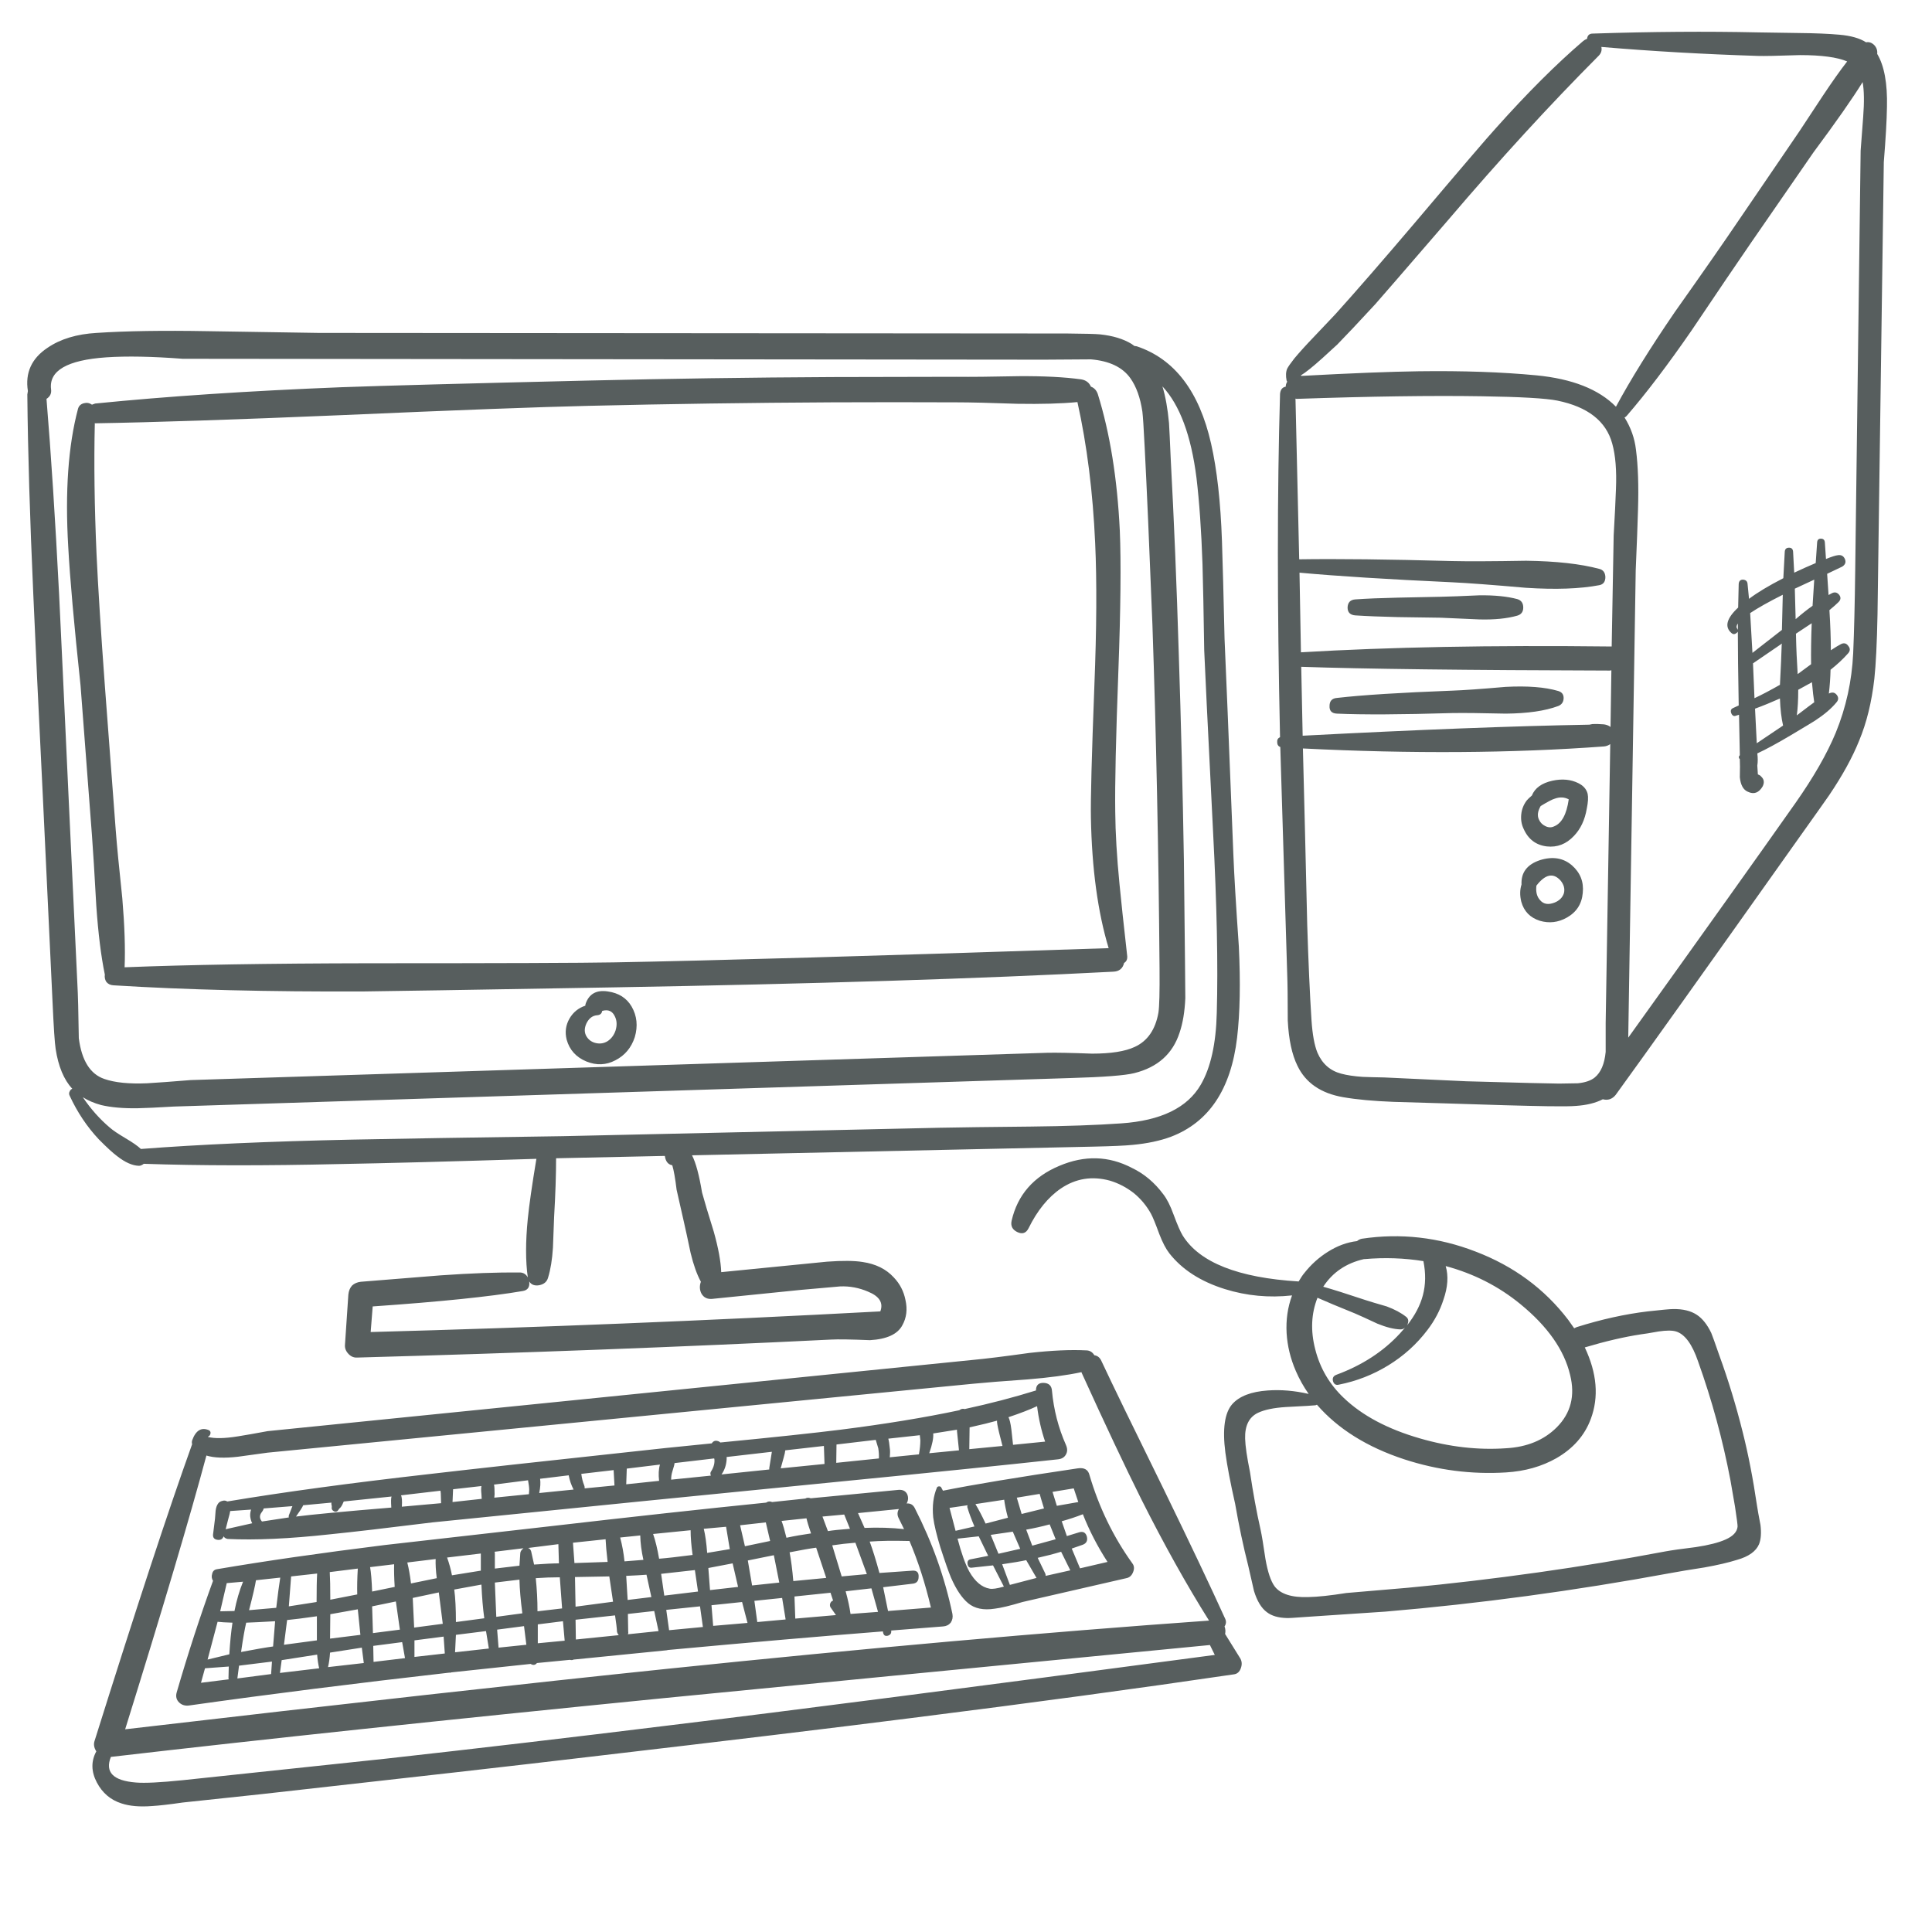 <?xml version="1.0" encoding="utf-8"?>
<!-- Generator: Adobe Illustrator 16.0.0, SVG Export Plug-In . SVG Version: 6.00 Build 0)  -->
<!DOCTYPE svg PUBLIC "-//W3C//DTD SVG 1.1//EN" "http://www.w3.org/Graphics/SVG/1.1/DTD/svg11.dtd">
<svg version="1.1" id="Layer_1" xmlns="http://www.w3.org/2000/svg" xmlns:xlink="http://www.w3.org/1999/xlink" x="0px" y="0px"
	 width="300px" height="300px" viewBox="0 0 300 300" enable-background="new 0 0 300 300" xml:space="preserve">
<path fill-rule="evenodd" clip-rule="evenodd" fill="#575E5E" d="M35.524,258.779l-3.693,0.271l-0.624,2.253l4.317-0.538
	l-0.048-0.135L35.524,258.779z M42.097,259.949l0.134-1.939l-5.113,0.633l-0.26,1.988L42.097,259.949z M49.246,256.928l-5.507,0.858
	l-0.269,1.987l6.091-0.723C49.415,258.448,49.309,257.74,49.246,256.928z M56.182,255.846l-4.932,0.77
	c-0.058,0.871-0.163,1.621-0.315,2.252l5.555-0.633L56.182,255.846z M62.448,254.989l-4.491,0.584l0.048,2.485l4.884-0.586
	L62.448,254.989z M64.357,254.715v2.573l4.711-0.536l-0.182-2.621L64.357,254.715z M188.632,256.976l-0.757-1.538
	c-37.913,3.671-66.363,6.437-85.35,8.303c-33.326,3.313-61.763,6.336-85.309,9.071c-0.946,2.378,0.355,3.702,3.906,3.977
	c1.336,0.116,3.751-0.002,7.245-0.36l31.548-3.344c14.334-1.596,28.939-3.312,43.81-5.145
	C122.621,265.653,150.923,261.999,188.632,256.976z M211.87,195.515h-0.086c-2.757,0.63-4.86,2.06-6.313,4.287
	c1.483,0.417,3.676,1.109,6.575,2.076c0.74,0.24,1.838,0.568,3.289,0.985c1.215,0.455,2.208,0.982,2.975,1.587
	c0.416,0.3,0.477,0.747,0.182,1.346c1.216-1.532,2.031-3.082,2.446-4.648c0.441-1.65,0.471-3.424,0.087-5.321
	C218.063,195.347,215.012,195.241,211.87,195.515z M224.488,196.596c0.446,1.533,0.33,3.278-0.355,5.233
	c-0.531,1.655-1.358,3.223-2.484,4.697c-1.664,2.196-3.694,4.028-6.093,5.497c-2.366,1.447-4.913,2.441-7.639,2.981
	c-0.473,0.124-0.783-0.057-0.931-0.537c-0.121-0.485,0.057-0.816,0.528-0.993c3.998-1.475,7.287-3.612,9.864-6.411l0.797-0.906
	c-0.205,0.182-0.441,0.272-0.71,0.272c-1.005-0.027-2.205-0.326-3.599-0.897c-1.536-0.721-2.69-1.249-3.464-1.579
	c-2.604-1.053-4.545-1.864-5.824-2.437c-0.973,2.463-1.092,5.124-0.354,7.982c0.741,2.949,2.224,5.477,4.449,7.582
	c2.872,2.74,6.81,4.832,11.813,6.275c4.561,1.324,9.019,1.836,13.374,1.53c3.262-0.183,5.885-1.265,7.869-3.246
	c2.188-2.195,2.881-4.904,2.082-8.126c-0.915-3.88-3.49-7.55-7.725-11.012C232.711,199.735,228.845,197.768,224.488,196.596z
	 M236.222,140.007c-0.236-0.961-0.223-1.849,0.04-2.66c-0.09-1.865,0.873-3.129,2.889-3.792c1.956-0.604,3.602-0.334,4.932,0.81
	c1.305,1.143,1.867,2.573,1.688,4.288c-0.147,1.715-0.977,2.995-2.485,3.838c-1.336,0.749-2.728,0.912-4.175,0.49
	C237.597,142.5,236.632,141.509,236.222,140.007z M238.574,137.522c-0.121,0.961,0.071,1.715,0.576,2.26
	c0.537,0.63,1.29,0.75,2.265,0.361c0.742-0.304,1.217-0.786,1.428-1.443c0.174-0.694-0.005-1.357-0.536-1.988
	C241.181,135.479,239.937,135.749,238.574,137.522z M193.343,223.396c0.031,1.144,0.284,2.875,0.757,5.193
	c0.475,3.217,1.021,6.195,1.642,8.937c0.18,0.813,0.432,2.332,0.758,4.561c0.353,2.014,0.826,3.428,1.421,4.239
	c0.915,1.201,2.662,1.758,5.24,1.667c1.451-0.027,3.421-0.237,5.91-0.633l9.509-0.811c6.485-0.603,13.239-1.399,20.264-2.387
	c6.633-0.936,13.209-2.021,19.727-3.254c0.979-0.182,2.563-0.406,4.75-0.674c2.016-0.305,3.557-0.698,4.624-1.178
	c1.152-0.508,1.773-1.168,1.863-1.98c0.03-0.155-0.101-1.193-0.396-3.117l-0.71-4.104c-1.189-6.262-2.863-12.414-5.026-18.456
	c-0.914-2.677-2.054-4.228-3.417-4.648c-0.595-0.182-1.499-0.182-2.715,0c-1.33,0.239-2.247,0.39-2.753,0.447
	c-2.578,0.392-5.479,1.067-8.704,2.028c1.894,4.002,2.205,7.704,0.932,11.107c-0.947,2.554-2.726,4.585-5.335,6.091
	c-2.276,1.294-4.884,2.031-7.82,2.213c-5.36,0.331-10.631-0.347-15.812-2.035c-5.776-1.898-10.296-4.724-13.559-8.479l-0.221,0.088
	c-0.147,0.032-1.672,0.123-4.577,0.271c-1.893,0.118-3.345,0.418-4.354,0.898C193.95,220.044,193.285,221.382,193.343,223.396z
	 M164.771,240.955c-1.095,0.332-2.309,0.647-3.64,0.946l1.154,2.389c0.057,0.09,0.086,0.226,0.086,0.409l3.827-0.858
	L164.771,240.955z M155.616,242.895l1.199,3.206l4.135-1.082l-1.602-2.757C158.522,242.443,157.278,242.655,155.616,242.895z
	 M150.242,242.848c-0.057-0.423,0.105-0.663,0.49-0.723l2.713-0.536l-1.467-3.029l-3.291,0.36c0.595,2.26,1.202,3.962,1.823,5.105
	c0.888,1.561,1.941,2.446,3.156,2.661c0.415,0.09,1.155-0.018,2.217-0.321l-1.688-3.294l-3.329,0.361
	C150.509,243.464,150.3,243.269,150.242,242.848z M155.041,241.268l3.377-0.77l-1.152-2.66l-3.425,0.496L155.041,241.268z
	 M151.488,233.551v0.048c0.442,0.721,0.962,1.715,1.556,2.981l3.465-0.906c-0.294-1.111-0.487-2.043-0.577-2.797L151.488,233.551z
	 M151.309,237.028c-0.532-1.267-0.887-2.229-1.066-2.885c-0.057-0.091-0.057-0.228,0-0.408l-2.801,0.408l0.939,3.56L151.309,237.028
	z M168.147,235.129c-1.005,0.396-2.099,0.76-3.283,1.091l0.798,2.3l1.909-0.585c0.621-0.183,1.021,0.042,1.199,0.673
	c0.147,0.63-0.073,1.053-0.663,1.266l-1.688,0.586l1.287,3.069l4.269-0.994C170.433,240.157,169.156,237.688,168.147,235.129z
	 M162.111,234.23c-0.39-1.265-0.612-2.018-0.672-2.26l-3.551,0.586l0.75,2.532L162.111,234.23z M163.436,231.659l0.671,2.163
	l3.33-0.585l-0.708-2.123L163.436,231.659z M162.994,236.707c-1.241,0.332-2.457,0.604-3.646,0.818l0.939,2.484l3.637-0.994
	L162.994,236.707z M154.82,220.599c-0.949,0.272-2.368,0.621-4.261,1.042l-0.048,3.383l5.153-0.497l-0.537-2.116
	C154.891,221.416,154.787,220.813,154.82,220.599z M156.595,220.062c0.18,0.331,0.328,0.962,0.448,1.893l0.262,2.396l4.98-0.497
	c-0.596-1.747-1.012-3.581-1.248-5.506C159.886,218.887,158.404,219.458,156.595,220.062z M142.643,244.834
	c0,0.662-0.31,1.023-0.931,1.082l-4.577,0.546l0.758,3.694l6.66-0.538c-0.889-3.761-1.999-7.207-3.33-10.337h-0.269
	c-2.309-0.06-4.279-0.028-5.909,0.095c0.478,1.294,0.983,2.918,1.514,4.873l5.153-0.36
	C142.365,243.856,142.675,244.172,142.643,244.834z M131.312,247.094c0.357,1.293,0.61,2.467,0.758,3.52l4.269-0.321l-1.026-3.654
	L131.312,247.094z M123.366,247.903l0.126,3.432l6.313-0.546l-0.757-1.082c-0.179-0.208-0.224-0.448-0.135-0.722
	c0.089-0.24,0.239-0.39,0.45-0.448l-0.402-1.218L123.366,247.903z M132.827,239.553c-1.184,0.09-2.383,0.228-3.598,0.408
	l1.468,4.825l3.908-0.36L132.827,239.553z M128.298,245.019l-1.563-4.696c-0.915,0.118-2.291,0.357-4.126,0.721
	c0.236,1.235,0.428,2.723,0.575,4.465L128.298,245.019z M131.982,237.389l-0.892-2.212l-3.377,0.313l0.844,2.259
	C129.3,237.626,130.441,237.507,131.982,237.389z M125.229,235.762l-3.867,0.408c0.236,0.631,0.489,1.503,0.757,2.613
	c1.241-0.268,2.515-0.492,3.819-0.673C125.586,237.089,125.35,236.307,125.229,235.762z M128.029,227.323l-0.094-2.797l-5.998,0.681
	c-0.026,0.267-0.112,0.657-0.26,1.171l-0.45,1.626L128.029,227.323z M144.908,235.626c-0.173-1.774,0.02-3.324,0.584-4.648
	c0.058-0.117,0.177-0.176,0.354-0.176c0.148,0,0.25,0.059,0.308,0.176l0.269,0.498c4.619-0.931,11.594-2.088,20.927-3.472
	c1.004-0.149,1.612,0.195,1.822,1.034c1.479,5.028,3.698,9.603,6.66,13.72c0.3,0.392,0.331,0.857,0.095,1.404
	c-0.211,0.507-0.553,0.807-1.026,0.896l-16.128,3.703c-1.895,0.571-3.331,0.917-4.309,1.033c-1.747,0.273-3.125-0.012-4.136-0.855
	c-0.973-0.813-1.859-2.136-2.659-3.968c-0.356-0.844-0.907-2.409-1.648-4.696C145.432,238.351,145.061,236.801,144.908,235.626z
	 M133.23,234.952l1.017,2.3c2.131-0.09,4.175-0.029,6.132,0.186l-0.844-1.715c-0.237-0.48-0.221-0.948,0.047-1.403L133.23,234.952z
	 M136.378,224.887c-0.174-0.572-0.304-1.007-0.395-1.307l-6.091,0.721l-0.04,2.847l6.62-0.682
	C136.5,225.984,136.468,225.459,136.378,224.887z M144.908,222.586c0.063,0.695-0.142,1.718-0.616,3.07l4.617-0.449l-0.308-2.98
	v-0.225L144.908,222.586z M142.691,225.833c0.148-0.813,0.221-1.547,0.221-2.205l-0.086-0.77l-4.892,0.537
	c0.088,0.305,0.165,0.788,0.228,1.452c0.06,0.33,0.06,0.811,0,1.44L142.691,225.833z M117.14,248.577l0.45,3.294l4.395-0.401v-0.048
	l-0.537-3.293L117.14,248.577z M110.479,249.259l0.261,3.205l5.334-0.457l-0.844-3.246L110.479,249.259z M113.763,242.758
	l-3.772,0.722l0.261,3.43l4.355-0.495L113.763,242.758z M120.162,241.492l-4.041,0.818l0.663,3.878l4.222-0.448L120.162,241.492z
	 M102.66,244.386l0.489,3.382l5.24-0.634l-0.489-3.333L102.66,244.386z M103.457,249.979l0.441,3.158l5.248-0.498l-0.45-3.206
	L103.457,249.979z M95.811,253.411c-0.027-0.573-0.129-1.431-0.308-2.574l-6.131,0.673l0.047,3.07l6.66-0.674
	C95.963,253.784,95.875,253.618,95.811,253.411z M97.5,250.613l0.047,2.798c0.031,0.089,0.016,0.21-0.047,0.358l4.758-0.495
	l-0.671-3.118L97.5,250.613z M100.387,244.521c-0.737,0.059-1.786,0.118-3.149,0.178l0.222,3.741l3.684-0.448L100.387,244.521z
	 M96.3,238.744c0.325,1.234,0.549,2.468,0.671,3.702l2.935-0.232c-0.299-1.352-0.462-2.616-0.489-3.791L96.3,238.744z
	 M101.414,238.197c0.357,1.027,0.668,2.307,0.931,3.84c1.157-0.09,2.891-0.286,5.201-0.585c-0.205-1.474-0.308-2.754-0.308-3.839
	L101.414,238.197z M102.344,229.944c-0.116-0.995-0.071-1.837,0.134-2.525l-5.152,0.626l-0.087,2.436L102.344,229.944z
	 M118.915,236.396l-3.993,0.448l0.75,3.254l3.914-0.816L118.915,236.396z M112.745,237.076l-3.464,0.313
	c0.236,0.962,0.413,2.209,0.528,3.744l3.512-0.586L112.745,237.076z M110.385,229.134c-0.115-0.271-0.1-0.5,0.048-0.681
	c0.415-0.662,0.578-1.31,0.489-1.94l-0.047-0.047l-6.131,0.721c0,0.155-0.118,0.606-0.355,1.354
	c-0.115,0.363-0.174,0.769-0.174,1.219L110.385,229.134z M119.453,228.181v-0.225l0.402-2.524l-7.022,0.81v0.361
	c-0.059,0.902-0.324,1.685-0.797,2.347L119.453,228.181z M157.084,189.551c0.921-4.001,3.396-6.844,7.426-8.526
	c3.909-1.655,7.655-1.549,11.237,0.32c1.898,0.902,3.529,2.271,4.892,4.104c0.563,0.721,1.095,1.773,1.595,3.157
	c0.593,1.599,1.067,2.683,1.419,3.254c2.61,4.179,8.609,6.554,18,7.125c0.353-0.599,0.646-1.033,0.883-1.307
	c1.042-1.325,2.259-2.423,3.646-3.293c1.483-0.937,2.996-1.491,4.537-1.668c0.205-0.182,0.454-0.305,0.749-0.369
	c6.015-0.896,11.896-0.235,17.646,1.989c5.923,2.259,10.721,5.794,14.393,10.602l0.931,1.314l0.402-0.184
	c3.819-1.202,7.492-2.015,11.016-2.437c2.163-0.24,3.467-0.361,3.914-0.361c1.541-0.031,2.786,0.271,3.732,0.905
	c0.858,0.573,1.597,1.505,2.218,2.797c0.153,0.359,0.568,1.515,1.247,3.471c1.394,3.826,2.609,7.815,3.646,11.966
	c0.857,3.398,1.598,7.201,2.217,11.412c0.09,0.604,0.27,1.598,0.536,2.981c0.148,1.234,0.074,2.226-0.221,2.973
	c-0.473,1.118-1.614,1.93-3.423,2.438c-1.331,0.421-3.021,0.814-5.066,1.179c-2.31,0.356-4.027,0.643-5.153,0.856
	c-15.019,2.769-29.814,4.769-44.387,6.003l-12.129,0.81c-1.957,0.149-3.025,0.212-3.203,0.184c-1.3-0.031-2.32-0.333-3.063-0.905
	c-0.856-0.63-1.524-1.729-2.003-3.294c-0.411-1.806-0.706-3.099-0.885-3.879c-0.773-3.04-1.454-6.259-2.044-9.657
	c-0.74-3.279-1.246-5.928-1.514-7.942c-0.475-3.67-0.117-6.184,1.071-7.54c1.096-1.229,2.931-1.936,5.509-2.117
	c2.041-0.149,4.158,0.03,6.352,0.537c-0.799-1.143-1.464-2.331-1.996-3.566c-0.83-1.923-1.307-3.878-1.428-5.867
	c-0.116-2.071,0.166-4.026,0.844-5.866c-3.582,0.396-7.063,0.067-10.439-0.984c-3.762-1.176-6.634-3.027-8.617-5.554
	c-0.536-0.69-1.055-1.684-1.555-2.982c-0.594-1.623-1.025-2.677-1.293-3.157c-0.68-1.235-1.565-2.303-2.661-3.205
	c-1.155-0.898-2.401-1.545-3.732-1.941c-2.756-0.747-5.288-0.341-7.598,1.219c-1.988,1.357-3.665,3.421-5.026,6.187
	c-0.384,0.754-0.96,0.95-1.729,0.587C157.203,190.951,156.904,190.363,157.084,189.551z M272.119,101.378l4.576-3.566l0.134-5.458
	c-2.162,1.084-3.851,2.033-5.065,2.845L272.119,101.378z M279.228,107.108c0,1.592-0.073,2.917-0.22,3.975
	c1.54-1.176,2.442-1.854,2.706-2.036c-0.115-0.689-0.235-1.726-0.355-3.11L279.228,107.108z M281.226,103.141
	c-0.027-1.871,0.004-3.991,0.094-6.363l-2.446,1.619l0.047,1.812c0,0.417,0.074,1.904,0.221,4.464L281.226,103.141z
	 M272.521,110.042l0.269,5.37l4.087-2.75c-0.268-1.143-0.432-2.543-0.488-4.199C275.114,109.034,273.825,109.561,272.521,110.042z
	 M250.039,115.547c-0.299,0.208-0.625,0.328-0.978,0.361c-14.309,1.053-29.891,1.157-46.746,0.313l0.315,12.502
	c0.09,3.313,0.207,8.263,0.354,14.851c0.181,5.776,0.4,10.71,0.662,14.803c0.149,2.255,0.459,3.953,0.932,5.098
	c0.742,1.715,1.974,2.796,3.693,3.245c0.89,0.24,1.998,0.407,3.33,0.496c0.742,0.032,1.853,0.062,3.329,0.089l12.752,0.594
	c8.533,0.24,13.334,0.36,14.402,0.36c0.588,0,1.564-0.017,2.927-0.048c1.158-0.118,2.034-0.42,2.628-0.906
	c0.948-0.78,1.511-2.104,1.689-3.967c0-0.092,0-1.582,0-4.473L250.039,115.547z M272.205,103.004l0.229,5.411
	c1.095-0.509,2.412-1.201,3.954-2.077c0.146-2.794,0.237-4.837,0.269-6.13l0.039-0.273L272.205,103.004z M269.767,97.635
	c0.027,0.059,0.056,0.118,0.086,0.176c0-0.357,0-0.689,0-0.994C269.616,97.149,269.588,97.421,269.767,97.635z M281.454,94.069
	l0.26-4.063l-3.015,1.402l0.127,4.737C279.805,95.3,280.681,94.608,281.454,94.069z M283.363,84.228l0.174,2.572
	c0.888-0.358,1.497-0.552,1.822-0.584c0.531-0.091,0.902,0.104,1.113,0.584c0.205,0.481,0.07,0.874-0.402,1.179l-2.352,1.122
	l0.22,3.293l0.49-0.264c0.44-0.241,0.826-0.165,1.152,0.225c0.299,0.39,0.271,0.766-0.088,1.13c-0.295,0.299-0.768,0.719-1.42,1.258
	c0.146,2.319,0.221,4.395,0.221,6.227c0.684-0.449,1.202-0.763,1.554-0.945c0.475-0.241,0.859-0.15,1.154,0.272
	c0.325,0.39,0.313,0.78-0.041,1.17c-0.773,0.871-1.678,1.715-2.713,2.533c-0.028,1.229-0.114,2.46-0.262,3.695l0.087-0.041
	c0.474-0.213,0.857-0.125,1.151,0.265c0.301,0.396,0.271,0.788-0.086,1.178c-0.769,0.93-1.865,1.862-3.29,2.796
	c-0.027,0.033-1.271,0.783-3.732,2.252c-2.133,1.267-3.877,2.215-5.24,2.845c0.089,0.695,0.089,1.328,0,1.899l0.087,1.355
	l0.355,0.176l0.221,0.225c0.389,0.39,0.45,0.871,0.181,1.442c-0.594,1.026-1.364,1.312-2.311,0.857
	c-0.712-0.299-1.126-1.049-1.247-2.251c0.03-1.325,0.03-2.212,0-2.661v-0.136c-0.206-0.214-0.206-0.425,0-0.633l-0.126-6.275
	l-0.45,0.136c-0.327,0.149-0.576,0.029-0.75-0.361c-0.152-0.39-0.066-0.66,0.26-0.81l0.892-0.408
	c-0.09-4.873-0.135-8.693-0.135-11.461c-0.03,0.06-0.104,0.134-0.22,0.225c-0.269,0.208-0.521,0.208-0.758,0
	c-1.125-0.961-0.783-2.284,1.026-3.967l0.086-3.663c0.032-0.449,0.254-0.673,0.664-0.673c0.446,0.032,0.683,0.256,0.71,0.673
	l0.229,2.308c1.272-0.967,3.049-2.036,5.326-3.206l0.222-4.112c0.031-0.416,0.254-0.625,0.67-0.625c0.385,0,0.592,0.209,0.624,0.625
	l0.173,3.254c1.216-0.572,2.329-1.069,3.338-1.491l0.222-3.206c0.025-0.39,0.218-0.585,0.576-0.585
	C283.124,83.643,283.332,83.837,283.363,84.228z M241.376,124.035c-0.327,0.085-1.039,0.459-2.14,1.122
	c-0.473,0.812-0.561,1.52-0.26,2.124c0.204,0.449,0.531,0.78,0.978,0.993c0.475,0.241,0.933,0.254,1.373,0.041
	c1.185-0.48,1.939-1.878,2.266-4.192C242.913,123.759,242.175,123.73,241.376,124.035z M236.222,126.422
	c0.085-0.78,0.366-1.487,0.846-2.124c0.172-0.208,0.439-0.461,0.797-0.761c0.472-1.175,1.538-1.945,3.195-2.309
	c1.509-0.326,2.843-0.203,4.002,0.369c0.798,0.39,1.288,0.946,1.467,1.667c0.115,0.54,0.071,1.306-0.134,2.3
	c-0.295,1.747-0.961,3.161-1.997,4.239c-1.188,1.267-2.596,1.809-4.222,1.627c-1.688-0.208-2.888-1.125-3.598-2.749
	C236.251,127.988,236.133,127.235,236.222,126.422z M202.055,103.542l0.221,10.699c17.892-0.935,32.732-1.506,44.521-1.715
	l0.49-0.096c0.41-0.027,1.002-0.011,1.775,0.048c0.415,0.059,0.755,0.195,1.019,0.408l0.133-8.8l-0.268,0.04
	C227.672,104.068,211.708,103.873,202.055,103.542z M207.603,110.811c-0.8-0.032-1.185-0.425-1.153-1.178
	c0-0.78,0.385-1.199,1.153-1.258c3.938-0.454,9.896-0.83,17.864-1.13c1.721-0.058,4.491-0.253,8.31-0.585
	c3.403-0.181,6.129,0.03,8.175,0.634c0.596,0.177,0.875,0.566,0.845,1.17c-0.032,0.572-0.313,0.962-0.845,1.17
	c-2.015,0.753-4.724,1.146-8.128,1.178c-3.824-0.09-6.609-0.12-8.356-0.088C217.528,110.963,211.573,110.992,207.603,110.811z
	 M223.73,92.666c1.305-0.026,3.291-0.101,5.958-0.224c2.367-0.032,4.338,0.163,5.911,0.585c0.62,0.182,0.931,0.62,0.931,1.314
	c0,0.657-0.311,1.077-0.931,1.258c-1.599,0.454-3.57,0.649-5.911,0.584c-2.667-0.117-4.653-0.205-5.958-0.264
	c-2.962-0.032-5.181-0.064-6.66-0.096c-2.608-0.06-4.815-0.147-6.62-0.265c-0.799-0.064-1.198-0.47-1.198-1.218
	c0.025-0.786,0.426-1.208,1.198-1.266c1.747-0.124,3.953-0.214,6.62-0.273C218.55,92.77,220.769,92.725,223.73,92.666z
	 M201.297,61.939l-0.135-0.048l0.576,24.957c5.924-0.091,13.834,0,23.729,0.272c2.457,0.058,6.293,0.042,11.505-0.048
	c4.65,0.059,8.443,0.481,11.38,1.266c0.589,0.15,0.898,0.57,0.931,1.259c0,0.721-0.311,1.143-0.931,1.266
	c-2.994,0.572-6.8,0.708-11.418,0.408c-5.188-0.454-9.01-0.74-11.467-0.857c-9.895-0.454-17.788-0.951-23.681-1.49l0.222,12.365
	c13.624-0.812,29.604-1.114,47.938-0.905h0.315l0.308-17.239c0.179-3.125,0.297-5.516,0.354-7.172
	c0.122-2.917-0.07-5.279-0.575-7.084c-0.947-3.489-3.791-5.717-8.53-6.685c-1.778-0.357-5.702-0.583-11.773-0.673
	C222.343,61.408,212.761,61.544,201.297,61.939z M279.449,20.329c0.326-0.481,1.526-2.3,3.599-5.458
	c1.483-2.228,2.743-4.005,3.779-5.33c-1.541-0.657-3.985-0.986-7.331-0.986c-3.434,0.117-5.612,0.16-6.533,0.128
	c-8.412-0.267-16.514-0.731-24.305-1.395c0.122,0.54-0.042,1.021-0.489,1.444c-7.521,7.549-15.281,16.017-23.278,25.405
	c-6.959,8.063-10.737,12.425-11.331,13.087c-2.609,2.827-4.579,4.918-5.91,6.276c-0.122,0.117-0.892,0.823-2.312,2.115
	c-1.511,1.357-2.621,2.246-3.33,2.668l0.047,0.088c7.76-0.422,13.846-0.663,18.26-0.722c6.813-0.091,12.899,0.121,18.26,0.633
	c5.571,0.539,9.687,2.165,12.349,4.873c2.252-4.184,5.29-9.072,9.114-14.666c4.473-6.321,7.771-11.06,9.903-14.218L279.449,20.329z
	 M288.919,23.398c0-0.09,0.131-1.835,0.394-5.234c0.18-2.345,0.15-4.151-0.087-5.417c-1.541,2.5-4.087,6.142-7.639,10.923
	l-9.602,13.897c-2.074,3.008-5.184,7.596-9.328,13.762c-3.703,5.358-7.053,9.766-10.045,13.223c-0.09,0.123-0.208,0.213-0.355,0.272
	c0.979,1.565,1.57,3.235,1.775,5.009c0.327,2.495,0.432,5.609,0.315,9.345c-0.058,2.105-0.176,5.233-0.354,9.385l-1.16,72.562
	c11.583-16.157,20.235-28.296,25.954-36.417c2.813-4.002,4.902-7.643,6.265-10.924c1.6-3.911,2.503-8.017,2.707-12.318
	c0.147-3.398,0.252-7.654,0.315-12.767L288.919,23.398z M289.763,6.568c0.475-0.091,0.901,0.059,1.286,0.449
	c0.353,0.389,0.499,0.841,0.441,1.354c1.1,1.838,1.605,4.589,1.516,8.254c-0.031,2.046-0.194,4.891-0.489,8.536l-0.979,70.301
	c-0.089,4.424-0.251,7.733-0.489,9.93c-0.416,3.638-1.202,6.842-2.358,9.609c-1.037,2.591-2.592,5.421-4.665,8.488
	c-0.179,0.272-2.042,2.904-5.594,7.894c-13.568,19.138-22.75,32.015-27.548,38.628c-0.536,0.663-1.205,0.891-2.004,0.683
	c-1.096,0.571-2.485,0.916-4.174,1.032c-0.742,0.064-2.179,0.082-4.31,0.049c-3.582-0.058-8.959-0.208-16.129-0.448
	c-3.466-0.091-6.088-0.168-7.867-0.232c-3.109-0.117-5.716-0.358-7.82-0.722c-3.467-0.599-5.836-2.223-7.108-4.873
	c-0.859-1.74-1.361-4.086-1.508-7.036c0-3.339-0.029-5.763-0.088-7.269l-1.071-35.199c-0.322-0.118-0.482-0.372-0.482-0.761
	c-0.032-0.364,0.116-0.62,0.441-0.77c-0.446-20.308-0.446-38.073,0-53.294c0.059-0.663,0.353-1.04,0.885-1.13
	c0-0.267,0.076-0.524,0.228-0.769l-0.094-0.177c-0.146-0.753-0.116-1.371,0.094-1.852c0.148-0.299,0.516-0.825,1.105-1.579
	c0.8-0.961,1.852-2.121,3.156-3.477l3.242-3.422c3.23-3.585,7.351-8.325,12.359-14.218c7.049-8.335,11.223-13.21,12.521-14.626
	c4.861-5.445,9.38-9.957,13.558-13.536c0.178-0.15,0.387-0.271,0.622-0.361c0.059-0.539,0.354-0.809,0.885-0.809
	c9.154-0.3,17.699-0.361,25.638-0.185c0.416,0,2.533,0.032,6.353,0.097c2.551,0.025,4.655,0.114,6.312,0.263
	C287.406,5.546,288.784,5.938,289.763,6.568z M87.415,251.743l-3.906,0.488v2.934l4.174-0.4L87.415,251.743z M86.926,244.922
	c-1.241,0-2.486,0.047-3.732,0.136c0.179,1.715,0.268,3.432,0.268,5.146l3.82-0.449L86.926,244.922z M86.791,242.758l-0.087-2.981
	l-4.71,0.594c0.237,0.059,0.399,0.238,0.489,0.538l0.45,2.034C84.647,242.82,85.934,242.758,86.791,242.758z M94.611,244.786
	l-5.327,0.096l0.087,4.601l5.823-0.769L94.611,244.786z M94.351,242.534c-0.179-1.564-0.284-2.738-0.315-3.519l-5.066,0.537
	l0.229,3.158L94.351,242.534z M81.37,252.505l-4.174,0.545l0.221,2.796l4.316-0.448L81.37,252.505z M70.796,251.871l4.403-0.586
	c-0.21-1.501-0.358-3.245-0.442-5.232l-4.221,0.77C70.71,248.115,70.796,249.798,70.796,251.871z M75.468,253.274l-4.672,0.584
	l-0.134,2.708l5.247-0.584L75.468,253.274z M69.423,241.853c0.326,0.903,0.579,1.821,0.758,2.758l4.482-0.722v-2.66L69.423,241.853z
	 M80.66,245.284l-3.819,0.456l0.22,5.321l4.048-0.545C80.842,248.476,80.692,246.73,80.66,245.284z M76.841,243.568l3.819-0.449
	l0.134-1.986c0.031-0.242,0.194-0.482,0.489-0.723l-4.481,0.545l0.04,0.225V243.568z M74.757,230.753l-4.403,0.498l-0.086,1.986
	l4.529-0.497l-0.04-0.722C74.695,231.448,74.695,231.024,74.757,230.753z M90.705,230.617c0.059,0.123,0.087,0.289,0.087,0.497
	l4.624-0.45l-0.133-2.387l-5.02,0.585C90.353,229.55,90.5,230.137,90.705,230.617z M82.128,232.019l0.048-0.68
	c0-0.332-0.062-0.826-0.182-1.483l-5.287,0.673c0.063,0.21,0.095,0.705,0.095,1.49l-0.047,0.538L82.128,232.019z M88.307,229.087
	l-4.442,0.537c0.089,0.602,0.044,1.34-0.134,2.212l5.334-0.538C88.706,230.604,88.454,229.867,88.307,229.087z M64.31,252.729
	l4.443-0.585l-0.616-4.873l-4.047,0.858L64.31,252.729z M61.469,248.674l-3.685,0.76l0.126,4.152l4.182-0.536L61.469,248.674z
	 M61.201,242.895l-3.732,0.448c0.147,0.813,0.252,2.076,0.315,3.791l3.504-0.72C61.203,245.062,61.174,243.889,61.201,242.895z
	 M67.647,242.086l-4.403,0.537c0.237,0.935,0.428,2.019,0.576,3.254l4-0.819C67.674,243.915,67.617,242.924,67.647,242.086z
	 M55.559,249.892l-4.269,0.762l-0.039,3.79l4.711-0.585L55.559,249.892z M49.207,250.974c-2.104,0.3-3.646,0.494-4.624,0.585
	l-0.49,3.839l5.113-0.683V250.974z M49.246,244.338l-4.04,0.448l-0.355,4.647l4.31-0.673C49.16,246.772,49.188,245.3,49.246,244.338
	z M55.559,243.568l-4.355,0.544c0.057,0.931,0.086,2.359,0.086,4.289l4.183-0.818C55.441,246.381,55.47,245.043,55.559,243.568z
	 M62.266,232.195c0.147,0.273,0.192,0.86,0.134,1.764l6.092-0.545l-0.047-1.53l-0.048-0.408L62.266,232.195z M60.759,234.096v-0.049
	c-0.058-0.902-0.045-1.459,0.039-1.668l-7.417,0.77l-0.087,0.177c-0.178,0.455-0.386,0.771-0.623,0.946l-0.087,0.137
	c-0.179,0.305-0.415,0.396-0.71,0.272c-0.3-0.15-0.418-0.391-0.355-0.722v-0.088c-0.063-0.214-0.079-0.396-0.048-0.546l-4.395,0.41
	c-0.031,0.116-0.166,0.356-0.402,0.72l-0.71,1.035C48.541,235.164,53.473,234.698,60.759,234.096z M42.721,251.743
	c-2.015,0.117-3.512,0.192-4.491,0.225c-0.236,0.987-0.502,2.505-0.796,4.552c2.188-0.416,3.845-0.704,4.971-0.857L42.721,251.743z
	 M36.1,251.968c-1.037-0.032-1.808-0.078-2.313-0.137l-1.554,5.866l3.377-0.817C35.726,254.957,35.889,253.319,36.1,251.968z
	 M34.19,250.204l2.218-0.048c0.325-1.651,0.77-3.169,1.333-4.552l-2.533,0.223L34.19,250.204z M32.944,244.386
	c0.089-0.422,0.341-0.662,0.757-0.722c7.433-1.267,16.11-2.517,26.033-3.751c0.71-0.091,9.434-1.081,26.174-2.973
	c12.23-1.416,23.25-2.621,33.055-3.615c0.294-0.209,0.605-0.236,0.931-0.088l5.153-0.544c0.243-0.15,0.523-0.164,0.845-0.04
	l13.691-1.314c0.621-0.026,1.049,0.199,1.286,0.68c0.206,0.481,0.177,0.963-0.086,1.443c0.589-0.058,1.019,0.198,1.288,0.769
	c2.692,5.264,4.634,10.724,5.822,16.383c0.09,0.508,0,0.958-0.268,1.354c-0.295,0.356-0.694,0.552-1.2,0.584l-8.042,0.634
	c0.058,0.422-0.121,0.691-0.536,0.81c-0.385,0.092-0.622-0.06-0.711-0.449l-0.047-0.225c-9.237,0.721-20.359,1.684-33.363,2.886
	l-0.221,0.048l-14.44,1.442c-0.153,0.091-0.348,0.104-0.584,0.04l-5.105,0.497c-0.268,0.331-0.594,0.376-0.979,0.137l-12.31,1.313
	c-0.115,0.059-0.218,0.072-0.308,0.04c-14.572,1.656-28.034,3.355-40.386,5.098c-0.626,0.091-1.147-0.059-1.563-0.449
	c-0.441-0.423-0.573-0.948-0.394-1.578c1.747-6.016,3.627-11.793,5.642-17.326C32.867,245.136,32.822,244.774,32.944,244.386z
	 M43.518,244.971l-3.772,0.408c-0.121,0.813-0.479,2.361-1.073,4.649l4.222-0.369C43.131,247.645,43.338,246.083,43.518,244.971z
	 M40.945,234.23c-0.032,0.183-0.166,0.423-0.403,0.722c-0.268,0.448-0.223,0.885,0.135,1.308l4.173-0.634
	c-0.031-0.091-0.031-0.195,0-0.313l0.538-1.402l0.04-0.04L40.945,234.23z M35.39,236.083l-0.355,1.394l0.086-0.039l4.041-0.906
	c-0.148-0.271-0.25-0.62-0.308-1.041c-0.032-0.359,0.014-0.719,0.135-1.082l-3.243,0.224
	C35.745,234.755,35.626,235.237,35.39,236.083z M33.48,234.592c0.058-0.479,0.189-0.856,0.395-1.13
	c0.147-0.209,0.371-0.346,0.67-0.409c0.262-0.085,0.513-0.053,0.75,0.096c8.654-1.447,19.081-2.863,31.28-4.247
	c6.992-0.813,17.463-1.968,31.415-3.47c2.877-0.331,7.054-0.767,12.53-1.306c0.269-0.423,0.655-0.514,1.16-0.273l0.174,0.137
	c8.354-0.812,14.575-1.475,18.662-1.987c6.902-0.872,13.05-1.879,18.441-3.021c0.268-0.214,0.549-0.275,0.843-0.185
	c3.909-0.844,7.597-1.806,11.064-2.886c0-0.812,0.399-1.204,1.199-1.178c0.8,0.032,1.229,0.438,1.285,1.219
	c0.27,2.949,0.995,5.762,2.179,8.438c0.236,0.545,0.236,1.025,0,1.443c-0.237,0.453-0.651,0.71-1.247,0.77
	c-8.616,0.936-19.354,2.031-32.21,3.293c-14.335,1.417-25.088,2.483-32.259,3.206l-32.652,3.294
	c-7.023,0.871-12.326,1.487-15.908,1.851c-6.308,0.689-11.61,0.931-15.908,0.722c-0.294-0.058-0.502-0.194-0.623-0.408
	c-0.148,0.422-0.458,0.604-0.932,0.544c-0.504-0.059-0.741-0.328-0.71-0.809l0.308-2.484
	C33.417,235.27,33.448,234.864,33.48,234.592z M32.32,223.133c1.036,0.265,2.578,0.234,4.624-0.097
	c1.125-0.178,2.664-0.447,4.616-0.81l109.526-11.061c1.926-0.177,4.843-0.536,8.75-1.081c3.5-0.391,6.432-0.523,8.8-0.4
	c0.563,0,0.994,0.253,1.294,0.76c0.5,0.064,0.868,0.366,1.105,0.905c1.72,3.671,4.949,10.321,9.688,19.948
	c4.087,8.394,7.258,15.072,9.51,20.037c0.205,0.42,0.177,0.827-0.087,1.217c0.146,0.391,0.176,0.781,0.087,1.17l2.352,3.791
	c0.267,0.454,0.297,0.967,0.087,1.538c-0.206,0.572-0.573,0.889-1.105,0.946c-14.903,2.197-31.566,4.453-49.989,6.772
	c-12.058,1.532-28.763,3.547-50.116,6.042c-10.662,1.268-27.607,3.192-50.833,5.78l-12.262,1.305c-2.073,0.3-3.656,0.481-4.75,0.546
	c-1.9,0.15-3.486,0.014-4.758-0.409c-1.689-0.539-2.962-1.621-3.819-3.245c-0.89-1.689-0.918-3.299-0.087-4.834
	c-0.358-0.571-0.447-1.112-0.269-1.625c6.456-20.576,11.505-35.936,15.15-46.075c-0.057-0.176-0.057-0.372,0-0.586
	c0.564-1.564,1.437-2.092,2.621-1.578c0.205,0.122,0.279,0.306,0.221,0.545c-0.058,0.24-0.189,0.39-0.394,0.448L32.32,223.133z
	 M36.944,226.201c-2.073,0.24-3.704,0.179-4.893-0.185c-2.546,9.505-6.752,23.675-12.617,42.508
	c34.331-4.001,62.368-7.13,84.109-9.384c30.748-3.19,58.814-5.688,84.197-7.495c-3.461-5.502-6.971-11.788-10.525-18.855
	c-2.521-5.057-5.602-11.585-9.241-19.589l-0.047-0.135c-2.22,0.48-5.02,0.856-8.396,1.129c-3.793,0.267-6.607,0.492-8.443,0.674
	L41.561,225.567C39.608,225.835,38.07,226.046,36.944,226.201z M54.628,176.961c7.286-0.149,18.215-0.328,32.787-0.537l58.471-1.307
	c3.141-0.063,7.853-0.125,14.133-0.184c5.566-0.06,10.261-0.225,14.085-0.496c6.161-0.423,10.276-2.424,12.35-6.003
	c1.541-2.646,2.37-6.361,2.486-11.148c0.209-7.369,0.018-16.753-0.577-28.155c-0.857-17.027-1.314-26.415-1.373-28.162
	c-0.089-5.925-0.179-10.392-0.268-13.4c-0.179-5.204-0.49-9.656-0.932-13.36c-0.831-6.587-2.594-11.323-5.287-14.209
	c0.474,1.56,0.814,3.454,1.019,5.682c0.057,0.903,0.147,2.767,0.268,5.593c0.506,9.388,0.921,19.452,1.247,30.19
	c0.353,10.739,0.619,21.42,0.797,32.041l0.174,16.021c0.031,3.099,0.048,4.917,0.048,5.458c-0.091,2.104-0.388,3.896-0.892,5.369
	c-1.063,3.282-3.401,5.373-7.016,6.276c-1.421,0.364-4.737,0.62-9.95,0.769l-139.212,4.425c-2.483,0.149-4.364,0.237-5.643,0.264
	c-2.219,0.032-4.1-0.133-5.642-0.497c-1.094-0.3-2.042-0.705-2.841-1.218c1.241,1.838,2.649,3.42,4.222,4.744
	c0.441,0.391,1.242,0.931,2.398,1.619c1.126,0.663,1.925,1.221,2.399,1.675C30.886,177.716,41.802,177.233,54.628,176.961z
	 M86.349,179.854c0,2.554-0.101,5.59-0.307,9.112c-0.032,1.052-0.092,2.648-0.182,4.785c-0.116,1.838-0.368,3.387-0.757,4.646
	c-0.174,0.631-0.631,1.022-1.373,1.171c-0.71,0.123-1.229-0.072-1.554-0.585c0.115,0.871-0.227,1.367-1.026,1.491
	c-5.092,0.87-12.852,1.667-23.278,2.388l-0.315,3.976c25.829-0.694,52.209-1.764,79.138-3.206c0.5-1.326-0.137-2.349-1.91-3.069
	c-1.394-0.598-2.832-0.869-4.316-0.81c-0.115,0-2.144,0.179-6.083,0.537l-13.818,1.401c-0.742,0.06-1.289-0.21-1.641-0.809
	c-0.3-0.572-0.332-1.189-0.095-1.852c-0.621-1.143-1.151-2.634-1.594-4.472c-0.448-2.131-0.789-3.711-1.025-4.736l-1.153-5.097
	c-0.21-1.747-0.434-3.012-0.671-3.792h-0.039c-0.626-0.122-0.997-0.604-1.112-1.442L86.349,179.854z M90.879,156.164l0.047-0.271
	c0.531-1.567,1.686-2.213,3.464-1.941c1.688,0.241,2.919,1.024,3.692,2.35c0.827,1.441,0.99,3.021,0.49,4.736
	c-0.536,1.65-1.544,2.853-3.022,3.606c-1.425,0.753-2.922,0.814-4.49,0.184c-1.599-0.663-2.622-1.792-3.069-3.39
	c-0.294-1.17-0.145-2.268,0.45-3.294C89.004,157.181,89.816,156.521,90.879,156.164z M93.507,156.974
	c-0.063,0.421-0.332,0.646-0.805,0.674c-0.71,0.063-1.258,0.485-1.642,1.267c-0.357,0.784-0.341,1.476,0.047,2.075
	c0.352,0.539,0.856,0.87,1.507,0.994c0.621,0.122,1.199,0.018,1.736-0.314c0.589-0.394,1.002-0.953,1.239-1.675
	c0.236-0.78,0.208-1.485-0.087-2.115C95.118,157.003,94.454,156.701,93.507,156.974z M14.771,65.73l-0.047-0.048
	c-0.147,6.197-0.058,12.997,0.268,20.396c0.237,5.113,0.666,11.898,1.287,20.356l1.688,22.424c0.179,2.345,0.521,5.896,1.026,10.651
	c0.357,4.243,0.476,7.806,0.355,10.691c9.716-0.39,22.366-0.599,37.948-0.625c20.379,0,33.042-0.046,37.988-0.136
	c15.134-0.272,40.757-1.009,76.865-2.211c-1.688-5.601-2.605-12.34-2.753-20.221c-0.059-2.794,0.12-9.623,0.536-20.484
	c0.352-8.849,0.396-16.234,0.126-22.16c-0.353-7.94-1.271-15.249-2.755-21.928c-2.487,0.24-5.612,0.329-9.373,0.265
	c-4.204-0.15-7.341-0.225-9.414-0.225c-6.428-0.027-12.875-0.027-19.333,0c-12.62,0.064-25.238,0.246-37.853,0.545
	c-7.76,0.182-20.512,0.662-38.255,1.442C36.602,65.159,23.834,65.581,14.771,65.73z M7.929,60.449
	c0.089,0.63-0.147,1.127-0.709,1.49c0.709,8.571,1.362,18.679,1.957,30.326c0.327,6.738,0.799,16.86,1.42,30.367l1.42,30.19
	c0.089,1.507,0.163,4.303,0.221,8.391c0.447,3.463,1.765,5.569,3.953,6.323c1.631,0.571,3.854,0.796,6.667,0.674
	c1.569-0.092,3.82-0.257,6.755-0.497l133.027-4.239c1.33-0.033,3.639,0.012,6.927,0.135c2.936,0,5.143-0.347,6.621-1.041
	c1.987-0.903,3.221-2.676,3.692-5.321c0.146-0.936,0.205-3.222,0.174-6.86c-0.147-18.322-0.515-36.103-1.104-53.345
	c-0.479-12.149-0.879-21.322-1.201-27.521c-0.151-3.041-0.273-4.908-0.361-5.602c-0.321-2.164-0.941-3.893-1.861-5.185
	c-1.217-1.715-3.261-2.693-6.132-2.934c-3.41,0.032-5.823,0.048-7.244,0.048L28.367,55.712c-4.741-0.363-8.694-0.438-11.861-0.224
	C10.431,55.905,7.571,57.558,7.929,60.449z M4.244,61.258l0.087-0.537c-0.447-2.832,0.573-5.074,3.062-6.724
	c1.988-1.357,4.521-2.124,7.599-2.301c4.562-0.304,10.308-0.394,17.242-0.271c3.851,0.059,9.599,0.149,17.243,0.271l116.187,0.089
	c2.813,0.026,4.531,0.072,5.151,0.136c1.984,0.208,3.615,0.703,4.894,1.483l0.441,0.32l0.354,0.047
	c5.867,1.956,9.717,6.995,11.553,15.116c0.916,4.028,1.479,9.067,1.688,15.115c0.116,3.398,0.25,8.468,0.403,15.211
	c0.173,3.729,0.631,14.92,1.372,33.572c0.121,3.099,0.403,7.823,0.845,14.169c0.269,5.625,0.18,10.349-0.269,14.169
	c-0.947,8.003-4.365,13.133-10.259,15.388c-1.688,0.629-3.673,1.052-5.955,1.265c-1.127,0.118-3.154,0.209-6.085,0.273
	l-62.339,1.347c0.589,1.143,1.108,3.069,1.555,5.778c0.353,1.293,0.96,3.323,1.823,6.09c0.71,2.528,1.094,4.62,1.153,6.275
	c10.605-1.051,16.084-1.594,16.437-1.627c2.404-0.176,4.243-0.159,5.515,0.049c2.041,0.3,3.654,1.096,4.837,2.389
	c0.952,0.993,1.561,2.169,1.824,3.526c0.326,1.442,0.163,2.748-0.49,3.918c-0.736,1.384-2.41,2.153-5.019,2.309
	c-2.961-0.123-4.96-0.155-5.997-0.096c-23.194,1.143-47.735,2.076-73.623,2.796c-0.505,0.033-0.95-0.145-1.333-0.536
	c-0.416-0.422-0.608-0.89-0.576-1.403l0.528-7.846c0.059-0.572,0.251-1.039,0.577-1.4c0.357-0.333,0.818-0.528,1.38-0.587
	c7.081-0.571,11.198-0.903,12.35-0.993c4.682-0.331,8.801-0.482,12.357-0.449c0.532,0.026,0.932,0.28,1.2,0.762
	c-0.357-2.495-0.357-5.533,0-9.112c0.206-2.079,0.649-5.178,1.334-9.296c-13.542,0.421-23.703,0.691-30.483,0.809
	c-11.757,0.272-21.918,0.258-30.482-0.039c-0.263,0.208-0.513,0.312-0.75,0.312c-1.01-0.026-2.137-0.524-3.377-1.492
	c-0.653-0.479-1.603-1.351-2.85-2.61c-1.836-1.957-3.346-4.214-4.529-6.773c-0.122-0.239-0.122-0.465,0-0.674
	c0.089-0.212,0.224-0.349,0.403-0.408c-1.305-1.415-2.165-3.475-2.581-6.179c-0.147-0.935-0.31-3.403-0.489-7.406L6.643,123.49
	C5.959,109.678,5.47,99.313,5.175,92.394C4.639,80.485,4.328,70.106,4.244,61.258z M52.979,60.129
	c6.575-0.241,19.358-0.586,38.35-1.035c12.615-0.299,25.233-0.48,37.853-0.545l19.333-0.041c2.13,0.027,5.373-0.005,9.729-0.096
	c3.852-0.026,7.064,0.139,9.644,0.497c0.736,0.124,1.237,0.5,1.507,1.13c0.506,0.181,0.859,0.559,1.064,1.13
	c1.895,6.075,3.036,13.159,3.425,21.253c0.205,4.905,0.131,12.125-0.22,21.663c-0.39,10.408-0.554,17.734-0.49,21.976
	c0.026,3.249,0.247,6.994,0.662,11.236c0.237,2.468,0.638,6.197,1.2,11.188c0.031,0.486-0.131,0.833-0.489,1.042
	c-0.206,0.871-0.769,1.323-1.689,1.355c-20.674,1.084-46.532,1.896-77.575,2.436c-22.722,0.39-35.666,0.602-38.832,0.633
	c-14.751,0.06-27.697-0.258-38.84-0.953c-0.473-0.027-0.841-0.206-1.104-0.537c-0.21-0.331-0.287-0.708-0.229-1.13
	c-0.59-2.857-1.031-6.422-1.326-10.691c-0.269-4.878-0.492-8.503-0.67-10.875l-1.776-23.33c-1.01-9.479-1.647-16.654-1.91-21.527
	c-0.505-8.575-0.002-15.706,1.507-21.39c0.121-0.481,0.432-0.783,0.931-0.906c0.447-0.118,0.863-0.042,1.248,0.225l0.489-0.176
	C25.881,61.544,38.616,60.7,52.979,60.129z"/>
</svg>

